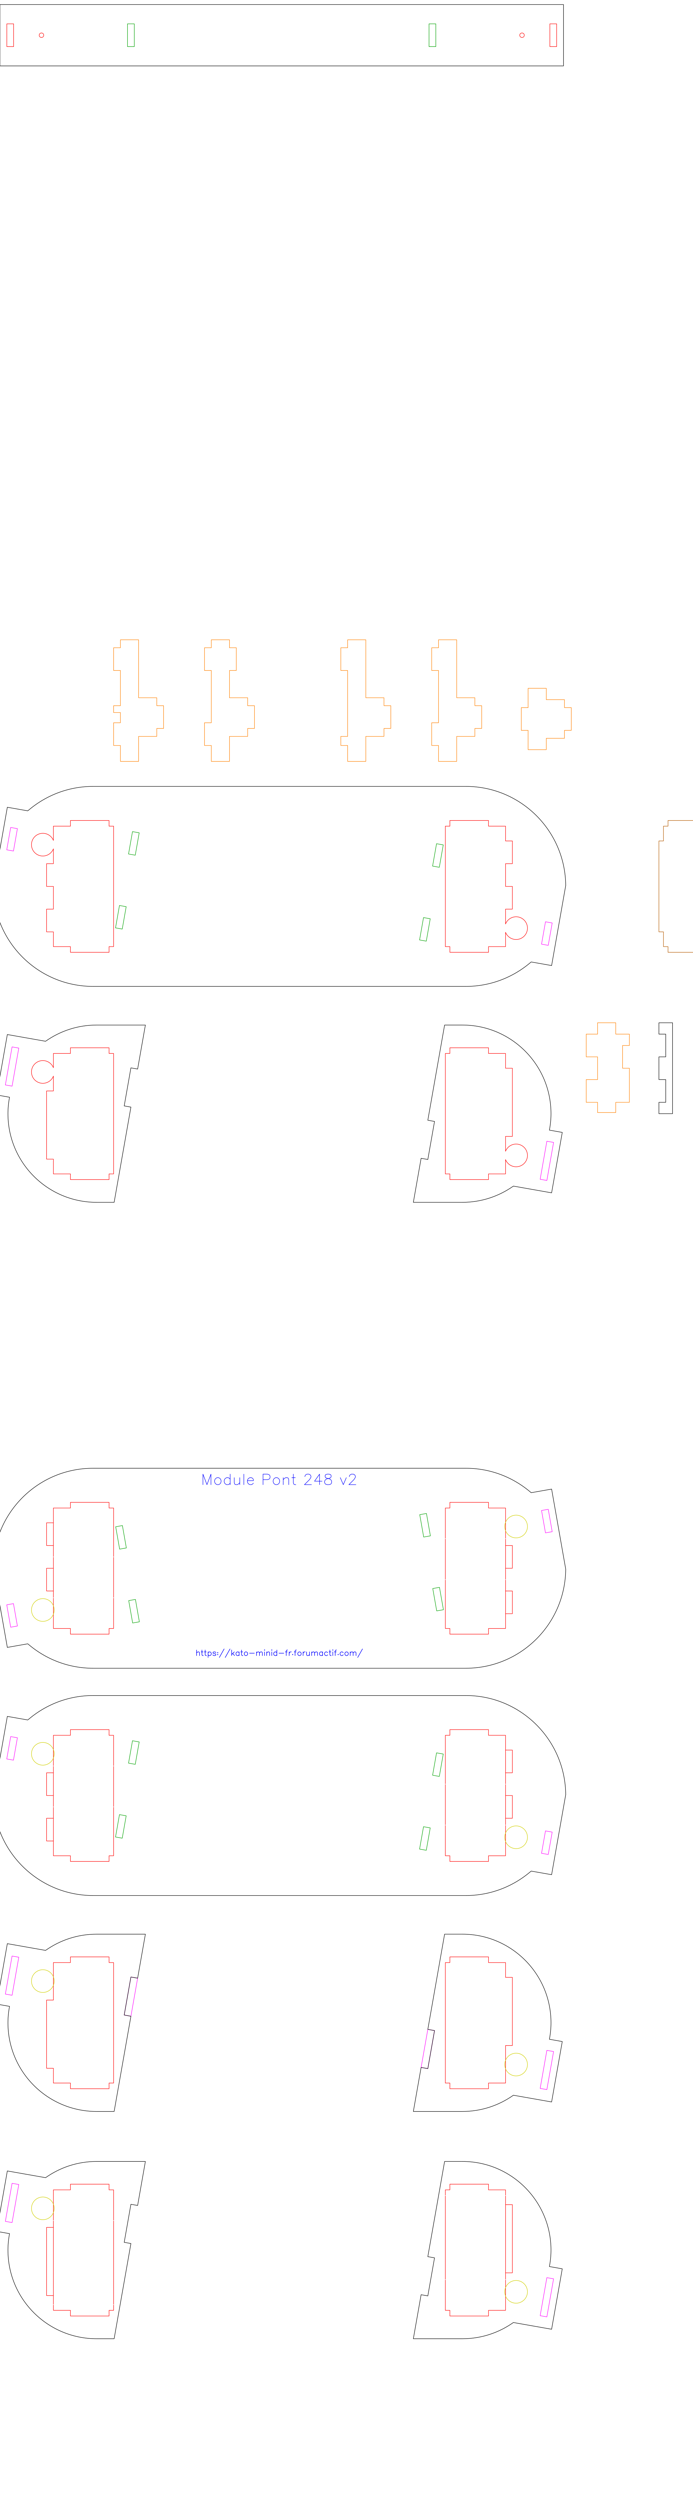 <?xml version="1.0" encoding="UTF-8" standalone="no"?>
<!-- Created with Inkscape (http://www.inkscape.org/) -->

<svg
   width="305mm"
   height="1100mm"
   viewBox="0 0 305 1100"
   version="1.1"
   id="svg1"
   xml:space="preserve"
   inkscape:version="1.3.2 (091e20e, 2023-11-25, custom)"
   sodipodi:docname="Module Pont 248 v2 Conception.svg"
   xmlns:inkscape="http://www.inkscape.org/namespaces/inkscape"
   xmlns:sodipodi="http://sodipodi.sourceforge.net/DTD/sodipodi-0.dtd"
   xmlns="http://www.w3.org/2000/svg"
   xmlns:svg="http://www.w3.org/2000/svg"><sodipodi:namedview
     id="namedview1"
     pagecolor="#ffffff"
     bordercolor="#000000"
     borderopacity="0.25"
     inkscape:showpageshadow="2"
     inkscape:pageopacity="0.0"
     inkscape:pagecheckerboard="0"
     inkscape:deskcolor="#d1d1d1"
     inkscape:document-units="mm"
     inkscape:zoom="0.70710678"
     inkscape:cx="1907.067"
     inkscape:cy="422.84986"
     inkscape:window-width="3807"
     inkscape:window-height="1328"
     inkscape:window-x="1288"
     inkscape:window-y="572"
     inkscape:window-maximized="0"
     inkscape:current-layer="layer1" /><defs
     id="defs1"><pattern
       id="EMFhbasepattern"
       patternUnits="userSpaceOnUse"
       width="6"
       height="6"
       x="0"
       y="0" /></defs><g
     inkscape:label="Calque 1"
     inkscape:groupmode="layer"
     id="layer1"><path
       id="rect1"
       style="fill:none;stroke:#000000;stroke-width:0.2;stroke-linejoin:round"
       d="M 0,2 H 248 V 29 H 0 Z"
       sodipodi:nodetypes="ccccc" /><circle
       style="fill:none;stroke:#ff0000;stroke-width:0.2;stroke-linejoin:round"
       id="path11"
       cx="18.25"
       cy="15.5"
       r="1" /><circle
       style="fill:none;stroke:#ff0000;stroke-width:0.2;stroke-linejoin:round"
       id="path11-8"
       cx="229.75"
       cy="15.5"
       r="1" /><path
       id="path23-6-7-0-7-0-1-7-9"
       style="fill:none;stroke:#ff8000;stroke-width:0.2;stroke-linejoin:round"
       d="m 193,281.5 -3e-5,3.5 -3,-1.1e-4 2e-5,10 3,10e-5 -4e-5,23 -3,-1.6e-4 -1e-5,10 3,-4.5e-4 -1.8e-4,7 8,-2e-4 1.1e-4,-11 8,-1.1e-4 2.7e-4,-3.5 3,1.1e-4 -3e-5,-10 -3,4.2e-4 -3.1e-4,-3.5 -8,1.1e-4 -3e-4,-25.5 z"
       sodipodi:nodetypes="ccccccccccccccccccccc" /><path
       id="path23-6-7-0-7-0-1-7-9-7"
       style="fill:none;stroke:#ff8000;stroke-width:0.2;stroke-linejoin:round"
       d="m 53,281.5 -3e-5,3.5 -3,-1.1e-4 2e-5,10 3,10e-5 -2.6e-5,15.5 H 50 v 3 h 3 l -2.8e-4,4.5 -3,-1.6e-4 -1e-5,10 3,-4.5e-4 -1.8e-4,7 8,-2e-4 1.1e-4,-11 8,-1.1e-4 2.7e-4,-3.5 3,1.1e-4 -3e-5,-10 -3,4.2e-4 -3.1e-4,-3.5 -8,1.1e-4 -3e-4,-25.5 z"
       sodipodi:nodetypes="ccccccccccccccccccccccccc" /><path
       id="path23-6-7-0-7-0-1-7-9-3"
       style="fill:none;stroke:#ff8000;stroke-width:0.2;stroke-linejoin:round"
       d="m 93,281.5 -3e-5,3.5 -3,-1.1e-4 2e-5,10 3,10e-5 -4e-5,23 -3,-1.6e-4 -1e-5,10 3,-4.5e-4 -1.8e-4,7 8,-2e-4 1.1e-4,-11 8,-1.1e-4 2.7e-4,-3.5 3,1.1e-4 -3e-5,-10 -3,4.2e-4 -3.1e-4,-3.5 -8,1.1e-4 L 101,295 H 104 v -10 h -3 l -4e-5,-3.5 z"
       sodipodi:nodetypes="ccccccccccccccccccccccccc" /><path
       id="path23-6-7-0-7-0-1-7-9-5"
       style="fill:none;stroke:#ff8000;stroke-width:0.2;stroke-linejoin:round"
       d="m 153,281.5 -3e-5,3.5 -3,-1.1e-4 2e-5,10 3,10e-5 -4e-5,29 -3,-1.6e-4 -1e-5,4 3,-4.5e-4 -1.8e-4,7 8,-2e-4 1.1e-4,-11 8,-1.1e-4 2.7e-4,-3.5 3,1.1e-4 -3e-5,-10 -3,4.2e-4 -3.1e-4,-3.5 -8,1.1e-4 -3e-4,-25.5 z"
       sodipodi:nodetypes="ccccccccccccccccccccc" /><path
       style="fill:none;stroke:#ff8000;stroke-width:0.2;stroke-linejoin:round"
       d="m 323,520 v -8.5 h -3 v -10 h 3 V 493 h 8 v 5 h 8 v 3.5 h 3 v 10 h -3 v 3.5 h -8 v 5 z"
       id="path23-6-7-0-0"
       sodipodi:nodetypes="ccccccccccccccccc" /><path
       style="fill:none;stroke:#ff8000;stroke-width:0.2;stroke-linejoin:round"
       d="m 232.429,329.842 v -8.5 h -3 v -10 h 3 v -8.5 h 8 v 5 h 8 v 3.5 h 3 v 10 h -3 v 3.5 h -8 v 5 z"
       id="path23-6-7-0-0-1"
       sodipodi:nodetypes="ccccccccccccccccc" /><path
       style="fill:none;stroke:#ff8000;stroke-width:0.2;stroke-linejoin:round"
       d="M 263,489.5 V 485 h -5 v -10 h 5 v -10 h -5 v -10 h 5 v -5 h 8 v 5 h 6 v 5 h -3 v 10 h 3 v 15 h -6 v 4.5 z"
       id="path23-6-7-0-0-1-6"
       sodipodi:nodetypes="ccccccccccccccccccccc" /><path
       id="rect30"
       style="fill-opacity:0;stroke:#ff0000;stroke-width:0.2;stroke-linejoin:round"
       d="m 242,10.5 h 3 v 10 h -3 z" /><path
       id="rect31"
       style="fill-opacity:0;stroke:#ff0000;stroke-width:0.2;stroke-linejoin:round"
       d="m 3,10.5 h 3 v 10 H 3 Z" /><path
       style="fill:#000000;fill-opacity:0;stroke:#00a000;stroke-width:0.2;stroke-linejoin:round"
       d="m 188.818,10.5 3,-2e-5 1e-5,10 -3,10e-6 z"
       id="path16" /><path
       style="fill:#000000;fill-opacity:0;stroke:#00a000;stroke-width:0.2;stroke-linejoin:round"
       d="m 56.111,10.5 3,-10e-6 9e-6,10 -3,10e-6 z"
       id="path17" /><path
       id="rect32-7-2-6"
       style="fill-opacity:0;stroke:#b45a00;stroke-width:0.2;stroke-linejoin:round"
       d="M 311,361 H 294 v 2.5 h -2 v 6.5 h -2 v 40 h 2 v 6.5 h 2 v 2.5 h 17 V 416.5 H 318.5 v -12 h 3 V 400 h -3 v -15 h 3 v -10 h -3 v -11.5 h -7.5 z"
       sodipodi:nodetypes="ccccccccccccccccccccccccc" /><path
       id="rect2"
       style="fill-opacity:0;stroke:#000000;stroke-width:0.2;stroke-linejoin:round"
       d="m 290,450 h 6 v 40 h -6 v -5 h 3 v -10 h -3 v -10 h 3 v -10 h -3 z"
       sodipodi:nodetypes="ccccccccccccc" /><path
       id="path9-9"
       style="fill:none;fill-opacity:0;stroke:#ff0000;stroke-width:0.2;stroke-linejoin:round"
       d="M 50,794.9 V 777.1" /><path
       id="path23-2"
       style="fill:none;fill-opacity:0;stroke:#ff0000;stroke-width:0.2;stroke-linejoin:round"
       d="m 23.5,795.1 -1e-6,4.9 h -3 v 10 h 3 v 6.5 h 7.5 v 2.5 0 H 48 v -2.5 h 2 v -21.4" /><path
       id="path10-5"
       style="fill:none;fill-opacity:0;stroke:#ff0000;stroke-width:0.2;stroke-linejoin:round"
       d="m 23.5,777.1 v 2.9 h -3 v 10 h 3 l 1e-6,4.9" /><path
       id="path7-2"
       style="fill:none;fill-opacity:0;stroke:#ff0000;stroke-width:0.2;stroke-linejoin:round"
       d="m 50,776.9 v -13.4 h -2 v -2.5 H 31 v 2.5 H 23.5 v 13.4" /><path
       style="fill:#000000;fill-opacity:0;stroke:#ff0000;stroke-width:0.2;stroke-linejoin:round"
       d="m 23.5,780 v 10"
       id="path2-1-92" /><path
       style="fill:#000000;fill-opacity:0;stroke:#ff0000;stroke-width:0.2;stroke-linejoin:round"
       d="m 23.5,800 v 10"
       id="path3-3-0" /><path
       id="path9-5-0"
       style="fill:none;fill-opacity:0;stroke:#ff0000;stroke-width:0.2;stroke-linejoin:round"
       d="m 196,785.1 v 17.8" /><path
       id="path23-6-1"
       style="fill:none;fill-opacity:0;stroke:#ff0000;stroke-width:0.2;stroke-linejoin:round"
       d="m 222.5,784.9 v -4.9 h 3 v -10 h -3 v -6.5 H 215 v -2.5 0 h -17 v 2.5 h -2 v 21.4" /><path
       id="path10-02-1"
       style="fill:none;fill-opacity:0;stroke:#ff0000;stroke-width:0.2;stroke-linejoin:round"
       d="m 222.5,802.9 v -2.9 h 3 v -10 h -3 v -4.9" /><path
       id="path7-0-6"
       style="fill:none;fill-opacity:0;stroke:#ff0000;stroke-width:0.2;stroke-linejoin:round"
       d="m 196,803.1 v 13.4 h 2 v 2.5 H 215 v -2.5 h 7.5 v -13.4" /><path
       style="fill:#000000;fill-opacity:0;stroke:#ff0000;stroke-width:0.2;stroke-linejoin:round"
       d="m 222.5,800 v -10"
       id="path2-1-9-1" /><path
       style="fill:#000000;fill-opacity:0;stroke:#ff0000;stroke-width:0.2;stroke-linejoin:round"
       d="M 222.5,780 V 770"
       id="path3-3-8-2" /><path
       id="rect32-7-2-2"
       style="fill-opacity:0;stroke:#ff0000;stroke-width:0.2;stroke-linejoin:round"
       d="m 198,861 v 2.5 h -2 v 53 h 2 v 2.5 h 17 v -2.5 h 7.5 v -16.5 h 3 v -30 h -3 v -6.5 h -7.5 v -2.5 z" /><path
       id="rect32-7-2-0-8"
       style="fill-opacity:0;stroke:#ff0000;stroke-width:0.2;stroke-linejoin:round"
       d="m 48,919 v -2.5 h 2 v -53 h -2 v -2.5 h -17 v 2.5 h -7.5 v 16.5 h -3 v 30 h 3 v 6.5 h 7.5 v 2.5 z" /><path
       id="path26-9"
       style="fill:none;fill-opacity:0;stroke:#ff0000;stroke-width:0.2;stroke-linejoin:round"
       d="m 50,1013.9 -10e-7,-36.8" /><path
       id="path30-1"
       style="fill:none;fill-opacity:0;stroke:#ff0000;stroke-width:0.2;stroke-linejoin:round"
       d="m 23.5,1014.1 1e-6,2.4 h 7.5 V 1019 h 17 v 0 -2.5 h 2 l 10e-7,-2.4" /><path
       id="path27-6"
       style="fill:none;fill-opacity:0;stroke:#ff0000;stroke-width:0.2;stroke-linejoin:round"
       d="m 23.5,977.1 v 2.9 H 20.5 V 1010 h 3 v 3.9" /><path
       id="path24-3"
       style="fill:none;fill-opacity:0;stroke:#ff0000;stroke-width:0.2;stroke-linejoin:round"
       d="m 50,976.9 v -13.4 h -2 v -2.5 H 31 v 2.5 h -7.5 v 13.4" /><path
       style="fill:#000000;fill-opacity:0;stroke:#ff0000;stroke-width:0.2;stroke-linejoin:round"
       d="M 23.5,980 V 1010"
       id="path31-2" /><path
       id="path26-8-2"
       style="fill:none;fill-opacity:0;stroke:#ff0000;stroke-width:0.2;stroke-linejoin:round"
       d="M 196,966.1 V 1002.9" /><path
       id="path30-9-6"
       style="fill:none;fill-opacity:0;stroke:#ff0000;stroke-width:0.2;stroke-linejoin:round"
       d="m 222.5,965.9 v -2.4 h -7.5 v -2.5 H 198 v 0 2.5 H 196 v 2.4" /><path
       id="path27-3-4"
       style="fill:none;fill-opacity:0;stroke:#ff0000;stroke-width:0.2;stroke-linejoin:round"
       d="m 222.5,1002.9 v -2.9 h 3 v -30 h -3 v -3.9" /><path
       id="path24-4-8"
       style="fill:none;fill-opacity:0;stroke:#ff0000;stroke-width:0.2;stroke-linejoin:round"
       d="m 196,1003.1 v 13.4 h 2 v 2.5 h 17 v -2.5 h 7.5 v -13.4" /><path
       style="fill:#000000;fill-opacity:0;stroke:#ff0000;stroke-width:0.2;stroke-linejoin:round"
       d="M 222.5,1000 V 970"
       id="path31-4-4" /><path
       id="rect30-4-2"
       style="fill-opacity:0;stroke:#ff00ff;stroke-width:0.2;stroke-linejoin:round"
       d="m 240.076,805.567 2.954,0.521 -1.736,9.848 -2.954,-0.521 z" /><path
       id="rect31-2-3"
       style="fill-opacity:0;stroke:#ff00ff;stroke-width:0.2;stroke-linejoin:round"
       d="m 4.707,764.065 2.954,0.521 -1.736,9.848 -2.954,-0.521 z" /><circle
       style="fill:#000000;fill-opacity:0;stroke:#d0d000;stroke-width:0.2;stroke-linejoin:round;stroke-dasharray:none"
       id="path32-8-2-4-5-1-7"
       cx="18.857"
       cy="771.637"
       r="5" /><circle
       style="fill:#000000;fill-opacity:0;stroke:#d0d000;stroke-width:0.2;stroke-linejoin:round;stroke-dasharray:none"
       id="path32-8-2-4-5-4-1"
       cx="227.144"
       cy="808.364"
       r="5" /><circle
       style="fill:#000000;fill-opacity:0;stroke:#d0d000;stroke-width:0.2;stroke-linejoin:round;stroke-dasharray:none"
       id="path32-8-2-4-5-1-5-4"
       cx="18.856"
       cy="871.637"
       r="5" /><circle
       style="fill:#000000;fill-opacity:0;stroke:#d0d000;stroke-width:0.2;stroke-linejoin:round;stroke-dasharray:none"
       id="path32-8-2-4-5-4-3-1"
       cx="227.143"
       cy="908.363"
       r="5" /><path
       id="rect3-9"
       style="fill-opacity:0;stroke:#ff00ff;stroke-width:0.2;stroke-linejoin:round"
       d="m 240.683,902.12 2.954,0.521 -2.952,16.742 -2.954,-0.521 z" /><path
       id="rect3-6-1"
       style="fill-opacity:0;stroke:#ff00ff;stroke-width:0.2;stroke-linejoin:round"
       d="m 5.314,860.618 2.954,0.521 -2.952,16.742 -2.954,-0.521 z" /><circle
       style="fill:#000000;fill-opacity:0;stroke:#d0d000;stroke-width:0.2;stroke-linejoin:round;stroke-dasharray:none"
       id="path32-8-2-4-5-1-5-4-2"
       cx="18.856"
       cy="971.637"
       r="5" /><circle
       style="fill:#000000;fill-opacity:0;stroke:#d0d000;stroke-width:0.2;stroke-linejoin:round;stroke-dasharray:none"
       id="path32-8-2-4-5-4-3-1-9"
       cx="227.143"
       cy="1008.363"
       r="5" /><path
       id="rect3-9-5"
       style="fill-opacity:0;stroke:#ff00ff;stroke-width:0.2;stroke-linejoin:round"
       d="m 240.683,1002.12 2.954,0.521 -2.952,16.742 -2.954,-0.521 z" /><path
       id="rect3-6-1-8"
       style="fill-opacity:0;stroke:#ff00ff;stroke-width:0.2;stroke-linejoin:round"
       d="m 5.314,960.618 2.954,0.521 -2.952,16.742 -2.954,-0.521 z" /><path
       style="fill:#00e000;fill-opacity:0;stroke:#00a0ff;stroke-width:0.2;stroke-linejoin:round"
       d="M 350,920 V 800"
       id="path1"
       sodipodi:nodetypes="cc" /><path
       id="rect3"
       style="fill:#00e000;fill-opacity:0;stroke:#ff00ff;stroke-width:0.2;stroke-linejoin:round"
       d="m 57.619,869.84 2.954,0.521 -2.952,16.742 -2.954,-0.521 z" /><path
       id="rect3-5"
       style="fill:#00e000;fill-opacity:0;stroke:#ff00ff;stroke-width:0.2;stroke-linejoin:round"
       d="m 188.289,892.89 2.954,0.521 -2.952,16.742 -2.954,-0.521 z" /><path
       style="fill:#00e000;fill-opacity:0;stroke:#00a000;stroke-width:0.2;stroke-linejoin:round"
       d="m 192.13,771.219 2.954,0.521 -1.736,9.848 -2.954,-0.521 z"
       id="path25" /><path
       style="fill:#00e000;fill-opacity:0;stroke:#00a000;stroke-width:0.2;stroke-linejoin:round"
       d="m 186.399,803.718 2.954,0.521 -1.736,9.848 -2.955,-0.521 z"
       id="path28" /><path
       style="fill:#00e000;fill-opacity:0;stroke:#00a000;stroke-width:0.2;stroke-linejoin:round"
       d="m 52.583,798.4 2.954,0.521 -1.737,9.848 -2.954,-0.521 z"
       id="path29" /><path
       style="fill:#00e000;fill-opacity:0;stroke:#00a000;stroke-width:0.2;stroke-linejoin:round"
       d="m 56.576,775.749 1.737,-9.849 2.954,0.521 -1.737,9.848 z"
       id="path33" /><path
       id="path9-9-5"
       style="fill:none;fill-opacity:0;stroke:#ff0000;stroke-width:0.2;stroke-linejoin:round"
       d="M 196.001,694.9 V 677.1" /><path
       id="path23-2-1"
       style="fill:none;fill-opacity:0;stroke:#ff0000;stroke-width:0.2;stroke-linejoin:round"
       d="m 222.501,695.1 0,4.9 h 3 v 10 h -3 v 6.5 h -7.5 v 2.5 0 h -17 v -2.5 h -2 v -21.4" /><path
       id="path10-5-4"
       style="fill:none;fill-opacity:0;stroke:#ff0000;stroke-width:0.2;stroke-linejoin:round"
       d="m 222.501,677.1 v 2.9 h 3 v 10 h -3 l 0,4.9" /><path
       id="path7-2-6"
       style="fill:none;fill-opacity:0;stroke:#ff0000;stroke-width:0.2;stroke-linejoin:round"
       d="m 196.001,676.9 v -13.4 h 2 v -2.5 h 17 v 2.5 h 7.5 v 13.4" /><path
       style="fill:#000000;fill-opacity:0;stroke:#ff0000;stroke-width:0.2;stroke-linejoin:round"
       d="m 222.501,680 v 10"
       id="path2-1-92-2" /><path
       style="fill:#000000;fill-opacity:0;stroke:#ff0000;stroke-width:0.2;stroke-linejoin:round"
       d="m 222.501,700 v 10"
       id="path3-3-0-0" /><path
       id="path9-5-0-1"
       style="fill:none;fill-opacity:0;stroke:#ff0000;stroke-width:0.2;stroke-linejoin:round"
       d="m 50.001,685.1 v 17.8" /><path
       id="path23-6-1-1"
       style="fill:none;fill-opacity:0;stroke:#ff0000;stroke-width:0.2;stroke-linejoin:round"
       d="m 23.501,684.9 v -4.9 h -3 v -10 h 3 v -6.5 h 7.5 v -2.5 0 h 17 v 2.5 h 2 v 21.4" /><path
       id="path10-02-1-3"
       style="fill:none;fill-opacity:0;stroke:#ff0000;stroke-width:0.2;stroke-linejoin:round"
       d="m 23.501,702.9 v -2.9 h -3 v -10 h 3 v -4.9" /><path
       id="path7-0-6-4"
       style="fill:none;fill-opacity:0;stroke:#ff0000;stroke-width:0.2;stroke-linejoin:round"
       d="m 50.001,703.1 v 13.4 h -2 v 2.5 H 31.001 v -2.5 h -7.5 v -13.4" /><path
       style="fill:#000000;fill-opacity:0;stroke:#ff0000;stroke-width:0.2;stroke-linejoin:round"
       d="m 23.501,700 v -10"
       id="path2-1-9-1-1" /><path
       style="fill:#000000;fill-opacity:0;stroke:#ff0000;stroke-width:0.2;stroke-linejoin:round"
       d="M 23.501,680 V 670"
       id="path3-3-8-2-6" /><path
       id="rect30-4-2-2"
       style="fill-opacity:0;stroke:#ff00ff;stroke-width:0.2;stroke-linejoin:round"
       d="m 5.925,705.567 -2.954,0.521 1.736,9.848 2.954,-0.521 z" /><path
       id="rect31-2-3-7"
       style="fill-opacity:0;stroke:#ff00ff;stroke-width:0.2;stroke-linejoin:round"
       d="m 241.294,664.065 -2.954,0.521 1.736,9.848 2.954,-0.521 z" /><circle
       style="fill:#000000;fill-opacity:0;stroke:#d0d000;stroke-width:0.2;stroke-linejoin:round;stroke-dasharray:none"
       id="path32-8-2-4-5-1-7-3"
       cx="-227.144"
       cy="671.637"
       r="5"
       transform="scale(-1,1)" /><circle
       style="fill:#000000;fill-opacity:0;stroke:#d0d000;stroke-width:0.2;stroke-linejoin:round;stroke-dasharray:none"
       id="path32-8-2-4-5-4-1-4"
       cx="-18.857"
       cy="708.364"
       r="5"
       transform="scale(-1,1)" /><path
       style="fill:#00e000;fill-opacity:0;stroke:#00a000;stroke-width:0.2;stroke-linejoin:round"
       d="m 53.871,671.219 -2.954,0.521 1.736,9.848 2.954,-0.521 z"
       id="path25-6" /><path
       style="fill:#00e000;fill-opacity:0;stroke:#00a000;stroke-width:0.2;stroke-linejoin:round"
       d="m 59.602,703.718 -2.954,0.521 1.736,9.848 2.955,-0.521 z"
       id="path28-9" /><path
       style="fill:#00e000;fill-opacity:0;stroke:#00a000;stroke-width:0.2;stroke-linejoin:round"
       d="m 193.418,698.4 -2.954,0.521 1.737,9.848 2.954,-0.521 z"
       id="path29-2" /><path
       style="fill:#00e000;fill-opacity:0;stroke:#00a000;stroke-width:0.2;stroke-linejoin:round"
       d="m 189.424,675.749 -1.737,-9.849 -2.954,0.521 1.737,9.848 z"
       id="path33-7" /><path
       id="rect30-4-2-1"
       style="fill-opacity:0;stroke:#ff00ff;stroke-width:0.2;stroke-linejoin:round"
       d="m 240.076,405.567 2.954,0.521 -1.736,9.848 -2.954,-0.521 z" /><path
       id="rect31-2-3-4"
       style="fill-opacity:0;stroke:#ff00ff;stroke-width:0.2;stroke-linejoin:round"
       d="m 4.707,364.065 2.954,0.521 -1.736,9.848 -2.954,-0.521 z" /><path
       id="path32-8-2-4-5-1-7-1"
       style="fill:#000000;fill-opacity:0;stroke:#ff0000;stroke-width:0.2;stroke-linejoin:round;stroke-dasharray:none"
       d="M 31 361 L 31 363.5 L 23.5 363.5 L 23.5 369.785 A 5 5 0 0 0 18.857 366.637 A 5 5 0 0 0 13.857 371.637 A 5 5 0 0 0 18.857 376.637 A 5 5 0 0 0 23.5 373.459 L 23.5 380 L 20.5 380 L 20.5 390 L 23.5 390 L 23.5 400 L 20.5 400 L 20.5 410 L 23.5 410 L 23.5 416.5 L 31 416.5 L 31 419 L 48 419 L 48 416.5 L 50 416.5 L 50 363.5 L 48 363.5 L 48 361 L 31 361 z " /><path
       id="path32-8-2-4-5-4-1-3"
       style="fill:#000000;fill-opacity:0;stroke:#ff0000;stroke-width:0.2;stroke-linejoin:round;stroke-dasharray:none"
       d="M 198 361 L 198 363.5 L 196 363.5 L 196 416.5 L 198 416.5 L 198 419 L 215 419 L 215 416.5 L 222.5 416.5 L 222.5 410.185 A 5 5 0 0 0 227.144 413.363 A 5 5 0 0 0 232.143 408.364 A 5 5 0 0 0 227.144 403.363 A 5 5 0 0 0 222.5 406.543 L 222.5 400 L 225.5 400 L 225.5 390 L 222.5 390 L 222.5 380 L 225.5 380 L 225.5 370 L 222.5 370 L 222.5 363.5 L 215 363.5 L 215 361 L 198 361 z " /><path
       id="path32-8-2-4-5-1-5-4-2-9"
       style="fill:#000000;fill-opacity:0;stroke:#ff0000;stroke-width:0.2;stroke-linejoin:round;stroke-dasharray:none"
       d="M 31 461 L 31 463.5 L 23.5 463.5 L 23.5 469.786 A 5 5 0 0 0 18.856 466.637 A 5 5 0 0 0 13.856 471.637 A 5 5 0 0 0 18.856 476.637 A 5 5 0 0 0 23.5 473.458 L 23.5 480 L 20.5 480 L 20.5 510 L 23.5 510 L 23.5 516.5 L 31 516.5 L 31 519 L 48 519 L 48 516.5 L 50 516.5 L 50 463.5 L 48 463.5 L 48 461 L 31 461 z " /><path
       id="path32-8-2-4-5-4-3-1-9-8"
       style="fill:#000000;fill-opacity:0;stroke:#ff0000;stroke-width:0.2;stroke-linejoin:round;stroke-dasharray:none"
       d="M 198 461 L 198 463.499 L 196 463.499 L 196 516.5 L 198 516.5 L 198 519 L 215 519 L 215 516.5 L 222.5 516.5 L 222.5 510.187 A 5 5 0 0 0 227.143 513.364 A 5 5 0 0 0 232.143 508.363 A 5 5 0 0 0 227.143 503.364 A 5 5 0 0 0 222.5 506.54 L 222.5 499.999 L 225.5 499.999 L 225.5 470 L 222.5 470 L 222.5 463.499 L 215 463.499 L 215 461 L 198 461 z " /><path
       id="rect3-9-5-2"
       style="fill-opacity:0;stroke:#ff00ff;stroke-width:0.2;stroke-linejoin:round"
       d="m 240.683,502.12 2.954,0.521 -2.952,16.742 -2.954,-0.521 z" /><path
       id="rect3-6-1-8-4"
       style="fill-opacity:0;stroke:#ff00ff;stroke-width:0.2;stroke-linejoin:round"
       d="m 5.314,460.618 2.954,0.521 -2.952,16.742 -2.954,-0.521 z" /><path
       style="fill:#00e000;fill-opacity:0;stroke:#00a000;stroke-width:0.2;stroke-linejoin:round"
       d="m 192.13,371.219 2.954,0.521 -1.736,9.848 -2.954,-0.521 z"
       id="path25-1" /><path
       style="fill:#00e000;fill-opacity:0;stroke:#00a000;stroke-width:0.2;stroke-linejoin:round"
       d="m 186.399,403.718 2.954,0.521 -1.736,9.848 -2.955,-0.521 z"
       id="path28-4" /><path
       style="fill:#00e000;fill-opacity:0;stroke:#00a000;stroke-width:0.2;stroke-linejoin:round"
       d="m 52.583,398.4 2.954,0.521 -1.737,9.848 -2.954,-0.521 z"
       id="path29-1" /><path
       style="fill:#00e000;fill-opacity:0;stroke:#00a000;stroke-width:0.2;stroke-linejoin:round"
       d="m 56.576,375.749 1.737,-9.849 2.954,0.521 -1.737,9.848 z"
       id="path33-8" /><g
       inkscape:label="Hershey Text"
       style="fill:none;stroke:#0000ff;stroke-width:0.2;stroke-linecap:round;stroke-linejoin:round;stroke-dasharray:none"
       id="g54"
       transform="translate(-288.455,-3.995)"><g
         transform="translate(376.238,657.225)"
         id="g53"
         style="stroke:#0000ff;stroke-width:0.2;stroke-dasharray:none"><path
           d="M 220,662 V 0 M 220,662 472,0 M 724,662 472,0 M 724,662 V 0"
           style="stroke:#0000ff;stroke-width:28.346;stroke-dasharray:none"
           transform="scale(0.007,-0.007)"
           id="path39" /><path
           d="M 346,441 284,410 220,346 189,252 V 189 L 220,94.5 284,31.5 346,0 h 95 l 63,31.5 63,63 31,94.5 v 63 l -31,94 -63,64 -63,31 h -95"
           style="stroke:#0000ff;stroke-width:28.346;stroke-dasharray:none"
           transform="matrix(0.007,0,0,-0.007,5.334,0)"
           id="path40" /><path
           d="M 567,662 V 0 m 0,346 -63,64 -63,31 H 346 L 284,410 220,346 189,252 V 189 L 220,94.5 284,31.5 346,0 h 95 l 63,31.5 63,63"
           style="stroke:#0000ff;stroke-width:28.346;stroke-dasharray:none"
           transform="matrix(0.007,0,0,-0.007,9.553,0)"
           id="path41" /><path
           d="M 220,441 V 126 L 252,31.5 315,0 h 95 l 62,31.5 95,94.5 m 0,315 V 0"
           style="stroke:#0000ff;stroke-width:28.346;stroke-dasharray:none"
           transform="matrix(0.007,0,0,-0.007,13.773,0)"
           id="path42" /><path
           d="M 220,662 V 0"
           style="stroke:#0000ff;stroke-width:28.346;stroke-dasharray:none"
           transform="matrix(0.007,0,0,-0.007,17.992,0)"
           id="path43" /><path
           d="m 189,252 h 378 v 63 l -31,63 -32,32 -63,31 H 346 L 284,410 220,346 189,252 V 189 L 220,94.5 284,31.5 346,0 h 95 l 63,31.5 63,63"
           style="stroke:#0000ff;stroke-width:28.346;stroke-dasharray:none"
           transform="matrix(0.007,0,0,-0.007,19.77,0)"
           id="path44" /><path
           d="M 220,662 V 0 m 0,662 h 284 l 94,-32 32,-32 32,-62 V 441 L 630,378 598,346 504,315 H 220"
           style="stroke:#0000ff;stroke-width:28.346;stroke-dasharray:none"
           transform="matrix(0.007,0,0,-0.007,26.437,0)"
           id="path45" /><path
           d="M 346,441 284,410 220,346 189,252 V 189 L 220,94.5 284,31.5 346,0 h 95 l 63,31.5 63,63 31,94.5 v 63 l -31,94 -63,64 -63,31 h -95"
           style="stroke:#0000ff;stroke-width:28.346;stroke-dasharray:none"
           transform="matrix(0.007,0,0,-0.007,31.108,0)"
           id="path46" /><path
           d="M 220,441 V 0 m 0,315 95,95 63,31 h 94 l 64,-31 31,-95 V 0"
           style="stroke:#0000ff;stroke-width:28.346;stroke-dasharray:none"
           transform="matrix(0.007,0,0,-0.007,35.327,0)"
           id="path47" /><path
           d="M 252,662 V 126 L 284,31.5 346,0 h 64 M 158,441 h 220"
           style="stroke:#0000ff;stroke-width:28.346;stroke-dasharray:none"
           transform="matrix(0.007,0,0,-0.007,39.546,0)"
           id="path48" /><path
           d="m 220,504 v 32 l 32,62 32,32 62,32 h 126 l 64,-32 31,-32 31,-62 V 472 L 567,410 504,315 189,0 h 441"
           style="stroke:#0000ff;stroke-width:28.346;stroke-dasharray:none"
           transform="matrix(0.007,0,0,-0.007,44.88,0)"
           id="path49" /><path
           d="M 504,662 189,220 H 662 M 504,662 V 0"
           style="stroke:#0000ff;stroke-width:28.346;stroke-dasharray:none"
           transform="matrix(0.007,0,0,-0.007,49.325,0)"
           id="path50" /><path
           d="m 346,662 -94,-32 -32,-63 v -63 l 32,-63 63,-31 126,-32 95,-32 62,-62 32,-64 V 126 L 598,63 567,31.5 472,0 H 346 L 252,31.5 220,63 189,126 v 94 l 31,64 64,62 94,32 126,32 63,31 31,63 v 63 l -31,63 -95,32 H 346"
           style="stroke:#0000ff;stroke-width:28.346;stroke-dasharray:none"
           transform="matrix(0.007,0,0,-0.007,53.77,0)"
           id="path51" /><path
           d="M 158,441 346,0 M 536,441 346,0"
           style="stroke:#0000ff;stroke-width:28.346;stroke-dasharray:none"
           transform="matrix(0.007,0,0,-0.007,60.882,0)"
           id="path52" /><path
           d="m 220,504 v 32 l 32,62 32,32 62,32 h 126 l 64,-32 31,-32 31,-62 V 472 L 567,410 504,315 189,0 h 441"
           style="stroke:#0000ff;stroke-width:28.346;stroke-dasharray:none"
           transform="matrix(0.007,0,0,-0.007,64.438,0)"
           id="path53" /></g></g><g
       inkscape:label="Hershey Text"
       style="fill:none;stroke:#0000ff;stroke-linecap:round;stroke-linejoin:round"
       id="g59"
       transform="matrix(0.53,0,0,0.53,1.163,340.526)"><g
         transform="translate(159.514,731.904)"
         id="g58"
         style="stroke:#0000ff"><path
           d="M 220,662 V 0 m 0,315 95,95 63,31 h 94 l 64,-31 31,-95 V 0"
           style="stroke:#0000ff;stroke-width:0.646in"
           transform="scale(0.007,-0.007)"
           id="path8" /><path
           d="M 252,662 V 126 L 284,31.5 346,0 h 64 M 158,441 h 220"
           style="stroke:#0000ff;stroke-width:0.646in"
           transform="matrix(0.007,0,0,-0.007,4.219,0)"
           id="path12" /><path
           d="M 252,662 V 126 L 284,31.5 346,0 h 64 M 158,441 h 220"
           style="stroke:#0000ff;stroke-width:0.646in"
           transform="matrix(0.007,0,0,-0.007,6.886,0)"
           id="path16-0" /><path
           d="m 220,441 v -661 m 0,566 64,64 62,31 h 95 l 63,-31 63,-64 31,-94 V 189 L 567,94.5 504,31.5 441,0 h -95 l -62,31.5 -64,63"
           style="stroke:#0000ff;stroke-width:0.646in"
           transform="matrix(0.007,0,0,-0.007,9.553,0)"
           id="path19-6" /><path
           d="m 536,346 -32,64 -94,31 h -95 l -95,-31 -31,-64 31,-62 64,-32 157,-32 63,-31 32,-63 V 94.5 L 504,31.5 410,0 h -95 l -95,31.5 -31,63"
           style="stroke:#0000ff;stroke-width:0.646in"
           transform="matrix(0.007,0,0,-0.007,13.773,0)"
           id="path20" /><path
           d="m 220,378 -31,-32 31,-31 32,31 -32,32 m 0,-220 -31,-32 31,-31.5 32,31.5 -32,32"
           style="stroke:#0000ff;stroke-width:0.646in"
           transform="matrix(0.007,0,0,-0.007,17.554,0)"
           id="path23-8" /><path
           d="M 724,788 158,-220"
           style="stroke:#0000ff;stroke-width:0.646in"
           transform="matrix(0.007,0,0,-0.007,19.332,0)"
           id="path25-8" /><path
           d="M 724,788 158,-220"
           style="stroke:#0000ff;stroke-width:0.646in"
           transform="matrix(0.007,0,0,-0.007,24.222,0)"
           id="path27" /><path
           d="M 220,662 V 0 M 536,441 220,126 M 346,252 567,0"
           style="stroke:#0000ff;stroke-width:0.646in"
           transform="matrix(0.007,0,0,-0.007,29.111,0)"
           id="path29-14" /><path
           d="M 567,441 V 0 m 0,346 -63,64 -63,31 H 346 L 284,410 220,346 189,252 V 189 L 220,94.5 284,31.5 346,0 h 95 l 63,31.5 63,63"
           style="stroke:#0000ff;stroke-width:0.646in"
           transform="matrix(0.007,0,0,-0.007,32.893,0)"
           id="path31" /><path
           d="M 252,662 V 126 L 284,31.5 346,0 h 64 M 158,441 h 220"
           style="stroke:#0000ff;stroke-width:0.646in"
           transform="matrix(0.007,0,0,-0.007,37.112,0)"
           id="path32" /><path
           d="M 346,441 284,410 220,346 189,252 V 189 L 220,94.5 284,31.5 346,0 h 95 l 63,31.5 63,63 31,94.5 v 63 l -31,94 -63,64 -63,31 h -95"
           style="stroke:#0000ff;stroke-width:0.646in"
           transform="matrix(0.007,0,0,-0.007,39.779,0)"
           id="path33-87" /><path
           d="M 220,284 H 788"
           style="stroke:#0000ff;stroke-width:0.646in"
           transform="matrix(0.007,0,0,-0.007,43.998,0)"
           id="path34" /><path
           d="M 220,441 V 0 m 0,315 95,95 63,31 h 94 l 64,-31 31,-95 V 0 m 0,315 95,95 62,31 h 95 l 63,-31 32,-95 V 0"
           style="stroke:#0000ff;stroke-width:0.646in"
           transform="matrix(0.007,0,0,-0.007,49.777,0)"
           id="path35" /><path
           d="m 189,662 31,-32 32,32 -32,31 -31,-31 M 220,441 V 0"
           style="stroke:#0000ff;stroke-width:0.646in"
           transform="matrix(0.007,0,0,-0.007,56.444,0)"
           id="path36" /><path
           d="M 220,441 V 0 m 0,315 95,95 63,31 h 94 l 64,-31 31,-95 V 0"
           style="stroke:#0000ff;stroke-width:0.646in"
           transform="matrix(0.007,0,0,-0.007,58.222,0)"
           id="path37-1" /><path
           d="m 189,662 31,-32 32,32 -32,31 -31,-31 M 220,441 V 0"
           style="stroke:#0000ff;stroke-width:0.646in"
           transform="matrix(0.007,0,0,-0.007,62.442,0)"
           id="path38" /><path
           d="M 567,662 V 0 m 0,346 -63,64 -63,31 H 346 L 284,410 220,346 189,252 V 189 L 220,94.5 284,31.5 346,0 h 95 l 63,31.5 63,63"
           style="stroke:#0000ff;stroke-width:0.646in"
           transform="matrix(0.007,0,0,-0.007,64.22,0)"
           id="path39-5" /><path
           d="M 220,284 H 788"
           style="stroke:#0000ff;stroke-width:0.646in"
           transform="matrix(0.007,0,0,-0.007,68.439,0)"
           id="path40-5" /><path
           d="M 410,662 H 346 L 284,630 252,536 V 0 m -94,441 h 220"
           style="stroke:#0000ff;stroke-width:0.646in"
           transform="matrix(0.007,0,0,-0.007,74.217,0)"
           id="path41-1" /><path
           d="M 220,441 V 0 m 0,252 32,94 63,64 63,31 h 94"
           style="stroke:#0000ff;stroke-width:0.646in"
           transform="matrix(0.007,0,0,-0.007,76.884,0)"
           id="path42-3" /><path
           d="m 220,158 -31,-32 31,-31.5 32,31.5 -32,32"
           style="stroke:#0000ff;stroke-width:0.646in"
           transform="matrix(0.007,0,0,-0.007,79.777,0)"
           id="path43-7" /><path
           d="M 410,662 H 346 L 284,630 252,536 V 0 m -94,441 h 220"
           style="stroke:#0000ff;stroke-width:0.646in"
           transform="matrix(0.007,0,0,-0.007,81.555,0)"
           id="path44-6" /><path
           d="M 346,441 284,410 220,346 189,252 V 189 L 220,94.5 284,31.5 346,0 h 95 l 63,31.5 63,63 31,94.5 v 63 l -31,94 -63,64 -63,31 h -95"
           style="stroke:#0000ff;stroke-width:0.646in"
           transform="matrix(0.007,0,0,-0.007,84.222,0)"
           id="path45-0" /><path
           d="M 220,441 V 0 m 0,252 32,94 63,64 63,31 h 94"
           style="stroke:#0000ff;stroke-width:0.646in"
           transform="matrix(0.007,0,0,-0.007,88.441,0)"
           id="path46-9" /><path
           d="M 220,441 V 126 L 252,31.5 315,0 h 95 l 62,31.5 95,94.5 m 0,315 V 0"
           style="stroke:#0000ff;stroke-width:0.646in"
           transform="matrix(0.007,0,0,-0.007,91.334,0)"
           id="path47-2" /><path
           d="M 220,441 V 0 m 0,315 95,95 63,31 h 94 l 64,-31 31,-95 V 0 m 0,315 95,95 62,31 h 95 l 63,-31 32,-95 V 0"
           style="stroke:#0000ff;stroke-width:0.646in"
           transform="matrix(0.007,0,0,-0.007,95.553,0)"
           id="path48-8" /><path
           d="M 567,441 V 0 m 0,346 -63,64 -63,31 H 346 L 284,410 220,346 189,252 V 189 L 220,94.5 284,31.5 346,0 h 95 l 63,31.5 63,63"
           style="stroke:#0000ff;stroke-width:0.646in"
           transform="matrix(0.007,0,0,-0.007,102.221,0)"
           id="path49-1" /><path
           d="m 567,346 -63,64 -63,31 H 346 L 284,410 220,346 189,252 V 189 L 220,94.5 284,31.5 346,0 h 95 l 63,31.5 63,63"
           style="stroke:#0000ff;stroke-width:0.646in"
           transform="matrix(0.007,0,0,-0.007,106.44,0)"
           id="path50-3" /><path
           d="M 252,662 V 126 L 284,31.5 346,0 h 64 M 158,441 h 220"
           style="stroke:#0000ff;stroke-width:0.646in"
           transform="matrix(0.007,0,0,-0.007,110.441,0)"
           id="path51-7" /><path
           d="m 189,662 31,-32 32,32 -32,31 -31,-31 M 220,441 V 0"
           style="stroke:#0000ff;stroke-width:0.646in"
           transform="matrix(0.007,0,0,-0.007,113.108,0)"
           id="path52-7" /><path
           d="M 410,662 H 346 L 284,630 252,536 V 0 m -94,441 h 220"
           style="stroke:#0000ff;stroke-width:0.646in"
           transform="matrix(0.007,0,0,-0.007,114.886,0)"
           id="path53-9" /><path
           d="m 220,158 -31,-32 31,-31.5 32,31.5 -32,32"
           style="stroke:#0000ff;stroke-width:0.646in"
           transform="matrix(0.007,0,0,-0.007,117.553,0)"
           id="path54" /><path
           d="m 567,346 -63,64 -63,31 H 346 L 284,410 220,346 189,252 V 189 L 220,94.5 284,31.5 346,0 h 95 l 63,31.5 63,63"
           style="stroke:#0000ff;stroke-width:0.646in"
           transform="matrix(0.007,0,0,-0.007,119.331,0)"
           id="path55" /><path
           d="M 346,441 284,410 220,346 189,252 V 189 L 220,94.5 284,31.5 346,0 h 95 l 63,31.5 63,63 31,94.5 v 63 l -31,94 -63,64 -63,31 h -95"
           style="stroke:#0000ff;stroke-width:0.646in"
           transform="matrix(0.007,0,0,-0.007,123.331,0)"
           id="path56" /><path
           d="M 220,441 V 0 m 0,315 95,95 63,31 h 94 l 64,-31 31,-95 V 0 m 0,315 95,95 62,31 h 95 l 63,-31 32,-95 V 0"
           style="stroke:#0000ff;stroke-width:0.646in"
           transform="matrix(0.007,0,0,-0.007,127.55,0)"
           id="path57" /><path
           d="M 724,788 158,-220"
           style="stroke:#0000ff;stroke-width:0.646in"
           transform="matrix(0.007,0,0,-0.007,134.218,0)"
           id="path58" /></g></g><path
       id="path1-1-9"
       style="fill:none;fill-opacity:0;stroke:#000000;stroke-width:0.2;stroke-linejoin:round"
       d="m 41,346 c -11.013,0 -21.054,4.074 -28.772,10.76 l -9,-1.587 -6.208,35.211 c 0.209,24.122 19.809,43.616 43.98,43.616 H 205.001 c 11.013,0 21.054,-4.074 28.772,-10.76 l 9,1.587 6.208,-35.211 C 248.772,365.495 229.171,346 205.001,346 Z" /><path
       id="path1-1-9-5"
       style="fill:none;fill-opacity:0;stroke:#000000;stroke-width:0.2;stroke-linejoin:round"
       d="m 205.001,646 c 11.013,0 21.054,4.074 28.772,10.76 l 9,-1.587 6.208,35.211 c -0.209,24.122 -19.809,43.616 -43.98,43.616 H 41.001 c -11.013,0 -21.054,-4.074 -28.772,-10.76 l -9,1.587 -6.208,-35.211 C -2.771,665.495 16.83,646 41.001,646 Z" /><path
       id="path1-1-9-7"
       style="fill:none;fill-opacity:0;stroke:#000000;stroke-width:0.2;stroke-linejoin:round"
       d="m 41,746 c -11.013,0 -21.054,4.074 -28.772,10.76 l -9,-1.587 -6.208,35.211 c 0.209,24.122 19.809,43.616 43.98,43.616 H 205.001 c 11.013,0 21.054,-4.074 28.772,-10.76 l 9,1.587 6.208,-35.211 C 248.772,765.495 229.171,746 205.001,746 Z" /><path
       id="rect1-5-3-5-5"
       style="fill:none;stroke:#000000;stroke-width:0.2;stroke-linejoin:round"
       d="m 50.234,929 -7.734,-10e-6 c -21.539,0 -39,-17.461 -39,-39 0,-2.477 0.256,-4.891 0.698,-7.239 l -5.659,-0.998 4.689,-26.59 16.827,2.967 c 6.351,-4.483 14.081,-7.14 22.445,-7.14 v 0 h 21.487 l -3.414,19.361 -2.954,-0.521 -2.952,16.742 2.954,0.521 z"
       sodipodi:nodetypes="cssccccsccccccc" /><path
       id="rect1-5-3-5-5-2"
       style="fill:none;stroke:#000000;stroke-width:0.2;stroke-linejoin:round"
       d="m 50.234,529 -7.734,-10e-6 c -21.539,0 -39,-17.461 -39,-39 0,-2.477 0.256,-4.891 0.698,-7.239 l -5.659,-0.998 4.689,-26.59 16.827,2.967 c 6.351,-4.483 14.081,-7.14 22.445,-7.14 v 0 H 63.987 l -3.414,19.361 -2.954,-0.521 -2.952,16.742 2.954,0.521 z"
       sodipodi:nodetypes="cssccccsccccccc" /><path
       id="rect1-5-3-5-5-5"
       style="fill:none;stroke:#000000;stroke-width:0.2;stroke-linejoin:round"
       d="m 50.234,1029 -7.734,-10e-5 c -21.539,0 -39,-17.461 -39,-39 0,-2.477 0.256,-4.891 0.698,-7.239 l -5.659,-0.998 4.689,-26.59 16.827,2.967 c 6.351,-4.483 14.081,-7.14 22.445,-7.14 v 0 h 21.487 l -3.414,19.361 -2.954,-0.521 -2.952,16.742 2.954,0.521 z"
       sodipodi:nodetypes="cssccccsccccccc" /><path
       id="path5"
       style="fill:none;stroke:#000000;stroke-width:0.2;stroke-linejoin:round"
       d="m 181.922,929 h 21.579 c 8.364,0 16.095,-2.657 22.446,-7.14 l 16.826,2.967 4.689,-26.59 -5.658,-0.998 c 0.441,-2.349 0.698,-4.763 0.698,-7.24 0,-21.539 -17.461,-39 -39,-39 l -7.825,2e-5 -7.386,41.89 2.954,0.521 -2.952,16.742 -2.954,-0.521 z"
       sodipodi:nodetypes="csccccsscccccc" /><path
       id="path5-3"
       style="fill:none;stroke:#000000;stroke-width:0.2;stroke-linejoin:round"
       d="m 181.921,1029 h 21.579 c 8.364,0 16.095,-2.657 22.446,-7.14 l 16.826,2.967 4.689,-26.59 -5.658,-0.998 c 0.441,-2.349 0.698,-4.763 0.698,-7.24 0,-21.539 -17.461,-39 -39,-39 l -7.825,2e-5 -7.386,41.89 2.954,0.521 -2.952,16.742 -2.954,-0.521 z"
       sodipodi:nodetypes="csccccsscccccc" /><path
       id="path5-8"
       style="fill:none;stroke:#000000;stroke-width:0.2;stroke-linejoin:round"
       d="m 181.921,529 h 21.579 c 8.364,0 16.095,-2.657 22.446,-7.14 l 16.826,2.967 4.689,-26.59 -5.658,-0.998 c 0.441,-2.349 0.698,-4.763 0.698,-7.24 0,-21.539 -17.461,-39 -39,-39 l -7.825,2e-5 -7.386,41.89 2.954,0.521 -2.952,16.742 -2.954,-0.521 z"
       sodipodi:nodetypes="csccccsscccccc" /></g></svg>
